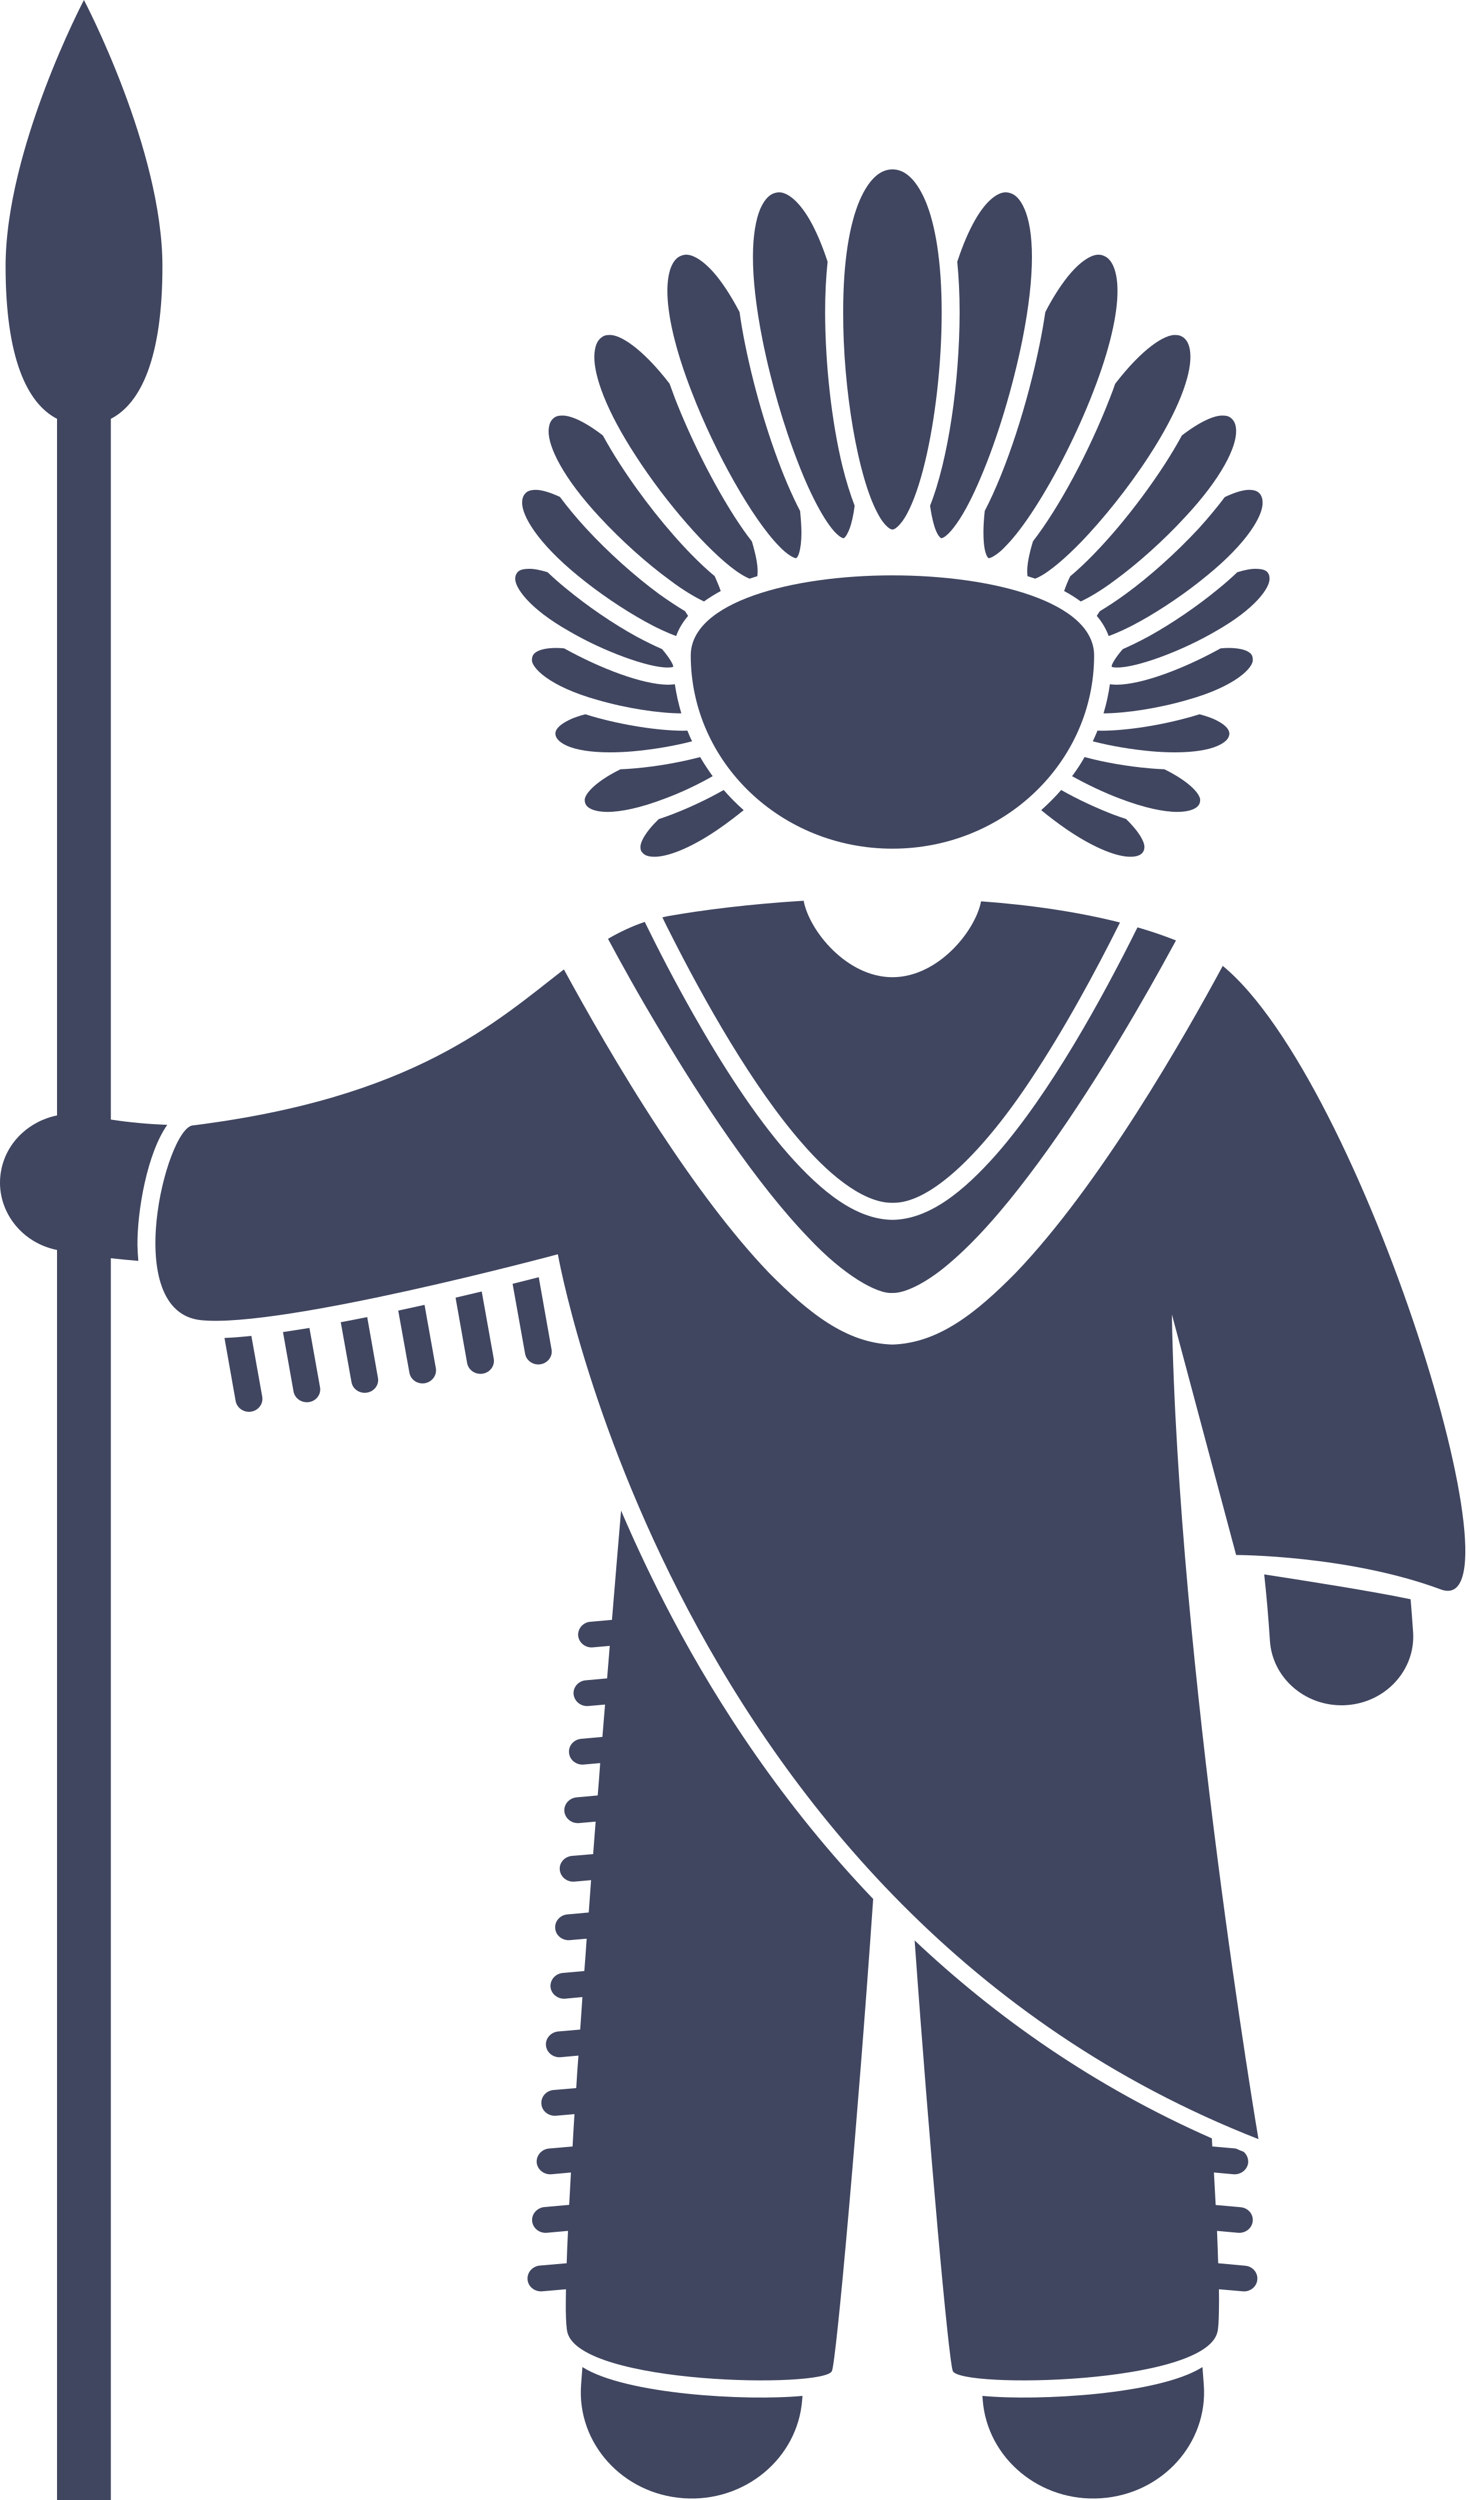 <?xml version="1.0" encoding="UTF-8"?>
<svg width="10px" height="17px" viewBox="0 0 10 17" version="1.1" xmlns="http://www.w3.org/2000/svg" xmlns:xlink="http://www.w3.org/1999/xlink">
    <!-- Generator: Sketch 52.6 (67491) - http://www.bohemiancoding.com/sketch -->
    <title>Employ_NB_Logo</title>
    <desc>Created with Sketch.</desc>
    <g id="Page-1" stroke="none" stroke-width="1" fill="none" fill-rule="evenodd">
        <g id="DB_COMPANIES_R" transform="translate(-416, -251)" fill="#404660">
            <g id="COMPANIES_LIST" transform="translate(280, 113)">
                <g id="Data">
                    <g id="NotOpenBoxCompany" transform="translate(0, 50)">
                        <g id="Details" transform="translate(134, 49)">
                            <g id="CompanyScale" transform="translate(2, 39)">
                                <g id="Employ_NB_Logo">
                                    <g id="Group">
                                        <path d="M8.639,11.159 C8.656,11.406 8.87,11.596 9.126,11.596 C9.136,11.596 9.147,11.596 9.157,11.595 C9.426,11.579 9.63,11.356 9.613,11.099 C9.608,11.023 9.602,10.949 9.596,10.875 C9.345,10.822 8.899,10.752 8.6,10.706 C8.616,10.852 8.629,11.003 8.639,11.159 Z" id="Path"></path>
                                        <path d="M1.138,7.649 C1.012,7.644 0.884,7.633 0.754,7.613 L0.754,2.848 C0.958,2.743 1.105,2.435 1.105,1.811 C1.105,1.012 0.571,0 0.571,0 C0.571,0 0.038,1.012 0.038,1.811 C0.038,2.435 0.184,2.743 0.388,2.848 L0.388,7.585 C0.204,7.622 0.05,7.76 0.01,7.948 C-0.044,8.2 0.125,8.447 0.388,8.5 L0.388,17 L0.754,17 L0.754,8.556 C0.817,8.563 0.879,8.569 0.941,8.574 C0.938,8.54 0.936,8.505 0.935,8.468 C0.933,8.235 1.001,7.842 1.138,7.649 Z" id="Path"></path>
                                        <path d="M3.962,16.096 L3.953,16.216 C3.923,16.614 4.236,16.96 4.651,16.988 C5.066,17.017 5.427,16.717 5.457,16.319 L5.459,16.292 C5.075,16.328 4.254,16.282 3.962,16.096 Z" id="Path"></path>
                                        <path d="M3.849,15.712 C3.85,15.785 3.854,15.836 3.86,15.861 C3.953,16.216 5.602,16.241 5.659,16.124 C5.689,16.063 5.838,14.391 5.94,12.913 C5.329,12.274 4.886,11.593 4.576,11.007 C4.441,10.752 4.325,10.505 4.225,10.272 C4.209,10.463 4.187,10.719 4.163,11.015 L4.016,11.028 C3.966,11.032 3.929,11.075 3.933,11.123 C3.938,11.171 3.983,11.207 4.033,11.202 L4.148,11.192 C4.142,11.264 4.136,11.338 4.13,11.413 L3.985,11.426 C3.935,11.43 3.897,11.473 3.902,11.521 C3.907,11.569 3.951,11.605 4.002,11.601 L4.116,11.591 C4.11,11.663 4.104,11.737 4.098,11.811 L3.953,11.824 C3.903,11.829 3.866,11.871 3.871,11.919 C3.875,11.968 3.92,12.003 3.97,11.999 L4.083,11.989 C4.078,12.062 4.072,12.135 4.066,12.209 L3.922,12.222 C3.872,12.227 3.835,12.269 3.839,12.317 C3.844,12.366 3.889,12.401 3.939,12.397 L4.052,12.387 C4.046,12.46 4.041,12.534 4.035,12.608 L3.891,12.62 C3.84,12.625 3.803,12.667 3.808,12.715 C3.813,12.764 3.857,12.799 3.908,12.795 L4.021,12.785 C4.016,12.858 4.01,12.932 4.005,13.005 L3.859,13.018 C3.809,13.023 3.772,13.065 3.777,13.114 C3.781,13.162 3.826,13.197 3.876,13.193 L3.991,13.183 C3.986,13.256 3.981,13.33 3.975,13.403 L3.828,13.416 C3.778,13.421 3.741,13.463 3.745,13.512 C3.75,13.56 3.795,13.595 3.845,13.591 L3.962,13.58 C3.957,13.655 3.952,13.728 3.947,13.801 L3.797,13.814 C3.747,13.819 3.709,13.861 3.714,13.91 C3.719,13.958 3.763,13.993 3.814,13.989 L3.935,13.978 C3.929,14.053 3.924,14.126 3.92,14.199 L3.765,14.212 C3.715,14.217 3.678,14.259 3.683,14.308 C3.687,14.356 3.732,14.391 3.782,14.387 L3.908,14.376 C3.903,14.451 3.899,14.525 3.895,14.596 L3.734,14.61 C3.684,14.615 3.647,14.657 3.651,14.706 C3.656,14.754 3.701,14.789 3.751,14.785 L3.884,14.773 C3.88,14.849 3.876,14.923 3.872,14.993 L3.703,15.008 C3.653,15.013 3.615,15.056 3.62,15.104 C3.625,15.152 3.669,15.187 3.72,15.183 L3.864,15.17 C3.86,15.249 3.857,15.322 3.855,15.39 L3.671,15.406 C3.621,15.411 3.584,15.454 3.589,15.502 C3.593,15.55 3.638,15.585 3.688,15.581 L3.85,15.567 C3.849,15.622 3.849,15.67 3.849,15.712 Z" id="Path"></path>
                                        <path d="M6.683,16.292 L6.685,16.319 C6.715,16.717 7.076,17.017 7.491,16.988 C7.906,16.96 8.219,16.614 8.189,16.216 L8.18,16.096 C7.888,16.282 7.066,16.328 6.683,16.292 Z" id="Path"></path>
                                        <path d="M8.247,14.596 C8.246,14.578 8.245,14.56 8.244,14.541 C7.437,14.186 6.77,13.712 6.222,13.195 C6.322,14.595 6.454,16.066 6.482,16.124 C6.54,16.241 8.189,16.216 8.281,15.861 C8.288,15.836 8.291,15.785 8.292,15.712 C8.293,15.67 8.293,15.622 8.292,15.567 L8.454,15.581 C8.504,15.586 8.549,15.55 8.553,15.502 C8.558,15.454 8.521,15.411 8.471,15.407 L8.287,15.39 C8.285,15.323 8.282,15.249 8.279,15.17 L8.422,15.183 C8.473,15.187 8.517,15.152 8.522,15.104 C8.527,15.056 8.49,15.013 8.439,15.009 L8.27,14.994 C8.266,14.923 8.262,14.85 8.258,14.773 L8.391,14.785 C8.441,14.789 8.486,14.754 8.491,14.706 C8.493,14.677 8.481,14.65 8.46,14.632 C8.442,14.625 8.424,14.618 8.407,14.61 L8.247,14.596 Z" id="Path"></path>
                                        <path d="M1.603,9.527 C1.612,9.575 1.659,9.607 1.709,9.599 C1.759,9.591 1.792,9.545 1.784,9.498 L1.71,9.084 C1.644,9.091 1.583,9.096 1.527,9.098 L1.603,9.527 Z" id="Path"></path>
                                        <path d="M1.997,9.463 C2.006,9.51 2.053,9.542 2.103,9.534 C2.152,9.526 2.186,9.481 2.177,9.433 L2.105,9.03 C2.044,9.04 1.983,9.049 1.925,9.058 L1.997,9.463 Z" id="Path"></path>
                                        <path d="M2.391,9.398 C2.399,9.446 2.447,9.478 2.496,9.47 C2.546,9.462 2.58,9.417 2.571,9.369 L2.498,8.956 C2.438,8.968 2.378,8.98 2.318,8.991 L2.391,9.398 Z" id="Path"></path>
                                        <path d="M2.785,9.334 C2.793,9.382 2.84,9.414 2.89,9.406 C2.94,9.397 2.973,9.352 2.965,9.304 L2.888,8.873 C2.829,8.886 2.77,8.899 2.709,8.912 L2.785,9.334 Z" id="Path"></path>
                                        <path d="M3.178,9.27 C3.187,9.317 3.234,9.349 3.284,9.341 C3.333,9.333 3.367,9.288 3.359,9.24 L3.277,8.782 C3.22,8.795 3.161,8.81 3.099,8.824 L3.178,9.27 Z" id="Path"></path>
                                        <path d="M3.572,9.205 C3.58,9.253 3.628,9.285 3.677,9.277 C3.727,9.269 3.761,9.223 3.752,9.176 L3.665,8.685 C3.615,8.698 3.555,8.713 3.487,8.73 L3.572,9.205 Z" id="Path"></path>
                                        <path d="M4.487,7.003 C4.77,7.48 5.148,8.053 5.502,8.419 C5.735,8.668 5.966,8.801 6.071,8.792 C6.149,8.796 6.3,8.729 6.467,8.583 C6.635,8.44 6.819,8.231 6.997,7.995 C7.355,7.525 7.693,6.95 7.905,6.568 C7.94,6.505 7.972,6.446 8,6.395 C7.916,6.362 7.829,6.332 7.738,6.306 C7.49,6.805 7.143,7.431 6.782,7.845 C6.552,8.106 6.318,8.292 6.071,8.295 C5.824,8.292 5.59,8.106 5.36,7.845 C5.131,7.583 4.909,7.237 4.714,6.892 C4.592,6.677 4.481,6.463 4.386,6.269 C4.297,6.299 4.215,6.338 4.136,6.384 C4.138,6.387 4.14,6.391 4.142,6.395 C4.225,6.55 4.344,6.765 4.487,7.003 Z" id="Path"></path>
                                        <path d="M7.619,6.273 C7.326,6.199 7.003,6.153 6.674,6.129 C6.634,6.333 6.38,6.645 6.071,6.645 C5.76,6.645 5.505,6.329 5.467,6.125 C5.107,6.147 4.783,6.187 4.537,6.231 C4.526,6.233 4.516,6.236 4.506,6.238 C4.521,6.27 4.537,6.302 4.554,6.335 C4.796,6.815 5.123,7.392 5.454,7.771 C5.673,8.025 5.896,8.182 6.071,8.179 C6.335,8.187 6.698,7.818 7.015,7.337 C7.241,6.997 7.452,6.608 7.619,6.273 Z" id="Path"></path>
                                        <path d="M8.561,14.546 C8.561,14.546 8.013,11.314 7.972,8.938 L8.409,10.574 C8.409,10.574 9.171,10.574 9.801,10.808 C10.4,11.03 9.269,7.349 8.318,6.568 C8.059,7.048 7.485,8.056 6.908,8.657 C6.645,8.923 6.388,9.133 6.071,9.143 C5.754,9.134 5.497,8.923 5.233,8.657 C4.973,8.386 4.717,8.036 4.488,7.688 C4.214,7.272 3.981,6.858 3.836,6.592 C3.371,6.952 2.816,7.465 1.31,7.653 C1.13,7.675 0.818,8.919 1.366,8.977 C1.915,9.035 3.795,8.529 3.795,8.529 C3.795,8.529 4.578,12.989 8.561,14.546 Z" id="Path"></path>
                                        <path d="M7.258,5.641 C7.455,5.775 7.606,5.827 7.69,5.826 C7.735,5.826 7.758,5.814 7.771,5.8 C7.78,5.789 7.784,5.779 7.785,5.763 C7.788,5.728 7.751,5.657 7.66,5.569 C7.633,5.56 7.605,5.551 7.576,5.54 C7.452,5.492 7.328,5.434 7.219,5.372 C7.177,5.42 7.131,5.466 7.083,5.509 C7.139,5.555 7.198,5.6 7.258,5.641 Z" id="Path"></path>
                                        <path d="M7.921,5.231 C7.89,5.23 7.859,5.228 7.825,5.225 C7.672,5.212 7.515,5.185 7.378,5.148 C7.353,5.193 7.324,5.236 7.293,5.278 C7.394,5.334 7.508,5.389 7.62,5.431 C7.788,5.495 7.919,5.521 8.009,5.521 C8.106,5.52 8.145,5.493 8.158,5.469 C8.162,5.46 8.164,5.453 8.164,5.445 C8.171,5.409 8.104,5.321 7.921,5.231 Z" id="Path"></path>
                                        <path d="M8.11,4.872 C7.9,4.932 7.668,4.968 7.493,4.969 C7.484,4.969 7.475,4.968 7.466,4.968 C7.456,4.993 7.445,5.017 7.434,5.041 C7.558,5.073 7.7,5.097 7.836,5.109 C7.893,5.114 7.945,5.116 7.993,5.116 C8.123,5.116 8.219,5.099 8.278,5.074 C8.339,5.048 8.358,5.021 8.362,4.998 C8.363,4.995 8.363,4.991 8.363,4.988 C8.363,4.967 8.347,4.934 8.273,4.897 C8.243,4.882 8.205,4.869 8.16,4.857 C8.144,4.862 8.127,4.867 8.11,4.872 Z" id="Path"></path>
                                        <path d="M8.303,4.409 C8.054,4.547 7.771,4.654 7.599,4.656 C7.584,4.656 7.568,4.655 7.552,4.653 C7.552,4.653 7.551,4.653 7.55,4.654 C7.541,4.721 7.526,4.787 7.507,4.851 C7.663,4.85 7.882,4.816 8.075,4.76 C8.41,4.667 8.532,4.535 8.522,4.482 C8.522,4.478 8.522,4.474 8.521,4.47 C8.517,4.453 8.51,4.442 8.486,4.429 C8.461,4.416 8.418,4.406 8.357,4.406 C8.34,4.406 8.322,4.407 8.303,4.409 Z" id="Path"></path>
                                        <path d="M8.292,4.001 C8.142,4.125 7.97,4.241 7.815,4.327 C7.752,4.361 7.693,4.39 7.638,4.414 C7.596,4.462 7.57,4.503 7.563,4.525 C7.563,4.528 7.563,4.531 7.563,4.535 C7.569,4.537 7.581,4.539 7.599,4.539 C7.727,4.541 8.034,4.431 8.274,4.29 C8.542,4.138 8.642,3.993 8.636,3.932 C8.636,3.921 8.634,3.911 8.63,3.903 C8.619,3.883 8.603,3.869 8.545,3.868 C8.512,3.867 8.469,3.875 8.417,3.891 C8.379,3.927 8.338,3.964 8.292,4.001 Z" id="Path"></path>
                                        <path d="M8.332,3.38 C8.282,3.446 8.224,3.517 8.155,3.593 C8.001,3.759 7.822,3.919 7.658,4.039 C7.596,4.084 7.537,4.123 7.482,4.156 C7.474,4.167 7.467,4.178 7.461,4.188 C7.497,4.23 7.524,4.276 7.542,4.325 C7.603,4.303 7.677,4.269 7.754,4.226 C7.902,4.144 8.068,4.032 8.212,3.913 C8.486,3.69 8.593,3.505 8.589,3.416 C8.589,3.392 8.583,3.376 8.574,3.362 C8.559,3.343 8.542,3.332 8.5,3.331 C8.461,3.33 8.404,3.346 8.332,3.38 Z" id="Path"></path>
                                        <path d="M8.04,2.961 C8.006,3.024 7.967,3.089 7.922,3.159 C7.729,3.456 7.482,3.75 7.28,3.919 C7.262,3.956 7.249,3.99 7.239,4.019 C7.28,4.041 7.318,4.065 7.352,4.09 C7.418,4.059 7.499,4.01 7.584,3.946 C7.74,3.832 7.915,3.676 8.063,3.515 C8.313,3.247 8.411,3.039 8.409,2.931 C8.409,2.891 8.398,2.867 8.383,2.851 C8.367,2.834 8.351,2.826 8.319,2.826 C8.264,2.823 8.166,2.864 8.04,2.961 Z" id="Path"></path>
                                        <path d="M7.549,2.71 C7.407,3.074 7.206,3.449 7.027,3.681 C7.001,3.766 6.987,3.837 6.988,3.888 C6.988,3.9 6.989,3.91 6.99,3.918 C7.008,3.924 7.025,3.929 7.042,3.935 C7.067,3.925 7.099,3.908 7.134,3.882 C7.197,3.837 7.271,3.771 7.35,3.69 C7.506,3.529 7.679,3.313 7.819,3.097 C8.018,2.79 8.099,2.559 8.098,2.426 C8.098,2.353 8.077,2.315 8.051,2.295 C8.035,2.284 8.02,2.278 7.998,2.278 C7.925,2.272 7.771,2.369 7.586,2.61 C7.575,2.642 7.563,2.675 7.549,2.71 Z" id="Path"></path>
                                        <path d="M7.111,2.122 C7.101,2.189 7.089,2.259 7.074,2.333 C6.99,2.75 6.846,3.192 6.699,3.474 C6.693,3.529 6.69,3.579 6.69,3.622 C6.69,3.68 6.695,3.726 6.704,3.756 C6.713,3.788 6.724,3.795 6.724,3.795 C6.724,3.795 6.724,3.795 6.725,3.795 C6.725,3.795 6.725,3.795 6.726,3.795 C6.733,3.799 6.787,3.774 6.844,3.711 C6.903,3.651 6.971,3.561 7.041,3.452 C7.18,3.236 7.327,2.947 7.435,2.669 C7.553,2.367 7.602,2.135 7.602,1.979 C7.602,1.828 7.557,1.759 7.512,1.741 C7.5,1.735 7.488,1.732 7.474,1.732 C7.429,1.73 7.349,1.772 7.258,1.888 C7.211,1.948 7.161,2.025 7.111,2.122 Z" id="Path"></path>
                                        <path d="M6.512,1.78 C6.522,1.883 6.528,1.998 6.528,2.125 C6.527,2.604 6.45,3.128 6.327,3.439 C6.34,3.529 6.358,3.598 6.379,3.633 C6.393,3.657 6.403,3.66 6.403,3.66 L6.404,3.66 C6.405,3.66 6.418,3.658 6.438,3.641 C6.458,3.625 6.482,3.597 6.508,3.56 C6.56,3.487 6.617,3.377 6.672,3.246 C6.784,2.984 6.889,2.637 6.955,2.311 C7,2.085 7.02,1.897 7.02,1.747 C7.02,1.6 7,1.49 6.969,1.42 C6.938,1.348 6.901,1.319 6.865,1.311 C6.857,1.309 6.85,1.308 6.843,1.308 C6.793,1.306 6.713,1.355 6.632,1.498 C6.591,1.57 6.55,1.664 6.512,1.78 Z" id="Path"></path>
                                        <path d="M4.481,5.57 C4.39,5.658 4.354,5.728 4.357,5.763 C4.357,5.779 4.361,5.789 4.371,5.799 C4.384,5.814 4.406,5.826 4.451,5.826 C4.535,5.827 4.687,5.775 4.883,5.641 C4.943,5.6 5.002,5.555 5.059,5.509 C5.01,5.466 4.965,5.42 4.923,5.372 C4.814,5.434 4.689,5.493 4.566,5.54 C4.537,5.551 4.508,5.561 4.481,5.57 Z" id="Path"></path>
                                        <path d="M4.521,5.431 C4.633,5.39 4.748,5.335 4.848,5.278 C4.818,5.236 4.789,5.193 4.763,5.148 C4.626,5.184 4.469,5.212 4.316,5.225 C4.283,5.228 4.251,5.23 4.221,5.231 C4.038,5.321 3.971,5.409 3.978,5.445 C3.978,5.453 3.98,5.46 3.984,5.469 C3.996,5.493 4.036,5.52 4.132,5.521 C4.222,5.521 4.354,5.495 4.521,5.431 Z" id="Path"></path>
                                        <path d="M4.708,5.041 C4.696,5.017 4.686,4.993 4.676,4.968 C4.667,4.968 4.658,4.969 4.648,4.969 C4.474,4.968 4.241,4.932 4.031,4.872 C4.014,4.867 3.998,4.862 3.982,4.857 C3.936,4.869 3.898,4.882 3.869,4.897 C3.794,4.934 3.778,4.967 3.778,4.988 C3.778,4.991 3.779,4.994 3.779,4.998 C3.784,5.021 3.803,5.048 3.863,5.074 C3.923,5.099 4.018,5.116 4.149,5.116 C4.196,5.116 4.249,5.114 4.306,5.109 C4.441,5.097 4.584,5.073 4.708,5.041 Z" id="Path"></path>
                                        <path d="M4.066,4.76 C4.259,4.816 4.478,4.85 4.635,4.851 C4.616,4.787 4.601,4.721 4.591,4.654 C4.591,4.653 4.59,4.653 4.589,4.653 C4.573,4.655 4.558,4.656 4.542,4.656 C4.37,4.654 4.087,4.547 3.838,4.409 C3.82,4.407 3.801,4.406 3.785,4.406 C3.723,4.406 3.68,4.416 3.656,4.429 C3.632,4.442 3.625,4.453 3.62,4.471 C3.62,4.474 3.619,4.478 3.619,4.482 C3.609,4.535 3.732,4.667 4.066,4.76 Z" id="Path"></path>
                                        <path d="M3.868,4.29 C4.107,4.431 4.414,4.541 4.542,4.539 C4.557,4.539 4.568,4.538 4.575,4.536 C4.577,4.536 4.578,4.535 4.579,4.535 C4.579,4.532 4.579,4.529 4.579,4.526 C4.572,4.505 4.546,4.463 4.504,4.414 C4.449,4.39 4.39,4.361 4.327,4.327 C4.171,4.241 4,4.125 3.85,4.001 C3.804,3.964 3.763,3.927 3.725,3.891 C3.673,3.875 3.629,3.867 3.597,3.868 C3.539,3.869 3.523,3.883 3.512,3.904 C3.508,3.912 3.505,3.921 3.505,3.932 C3.5,3.993 3.599,4.138 3.868,4.29 Z" id="Path"></path>
                                        <path d="M3.929,3.913 C4.073,4.032 4.24,4.144 4.388,4.226 C4.465,4.269 4.539,4.303 4.6,4.325 C4.617,4.276 4.645,4.23 4.681,4.188 C4.674,4.178 4.667,4.167 4.66,4.156 C4.605,4.123 4.546,4.084 4.483,4.039 C4.32,3.919 4.14,3.759 3.987,3.593 C3.917,3.517 3.859,3.446 3.809,3.379 C3.738,3.346 3.68,3.33 3.642,3.331 C3.599,3.332 3.582,3.343 3.567,3.363 C3.558,3.376 3.552,3.392 3.552,3.416 C3.549,3.505 3.655,3.689 3.929,3.913 Z" id="Path"></path>
                                        <path d="M4.078,3.515 C4.226,3.675 4.401,3.832 4.558,3.946 C4.642,4.01 4.724,4.059 4.789,4.09 C4.824,4.065 4.862,4.041 4.903,4.019 C4.893,3.99 4.879,3.956 4.862,3.918 C4.811,3.876 4.758,3.826 4.703,3.77 C4.539,3.602 4.363,3.381 4.219,3.158 C4.174,3.089 4.136,3.024 4.101,2.961 C3.975,2.864 3.878,2.823 3.822,2.826 C3.791,2.826 3.774,2.834 3.758,2.851 C3.743,2.867 3.733,2.891 3.732,2.931 C3.73,3.039 3.829,3.247 4.078,3.515 Z" id="Path"></path>
                                        <path d="M4.043,2.426 C4.042,2.559 4.123,2.79 4.323,3.097 C4.531,3.42 4.818,3.747 5.007,3.882 C5.043,3.908 5.075,3.925 5.099,3.935 C5.116,3.929 5.134,3.924 5.152,3.918 C5.153,3.91 5.154,3.9 5.154,3.888 C5.155,3.838 5.14,3.766 5.115,3.682 C5.076,3.632 5.037,3.576 4.997,3.514 C4.853,3.289 4.704,2.996 4.592,2.71 C4.579,2.675 4.567,2.642 4.555,2.609 C4.37,2.369 4.217,2.272 4.143,2.278 C4.121,2.278 4.106,2.283 4.091,2.295 C4.064,2.315 4.044,2.353 4.043,2.426 Z" id="Path"></path>
                                        <path d="M4.54,1.979 C4.54,2.135 4.589,2.367 4.707,2.669 C4.868,3.086 5.119,3.528 5.297,3.711 C5.355,3.774 5.408,3.799 5.416,3.795 C5.416,3.795 5.417,3.795 5.417,3.795 C5.418,3.795 5.429,3.787 5.437,3.757 C5.446,3.726 5.452,3.68 5.452,3.623 C5.452,3.579 5.448,3.529 5.443,3.475 C5.414,3.42 5.385,3.357 5.356,3.29 C5.241,3.019 5.134,2.668 5.067,2.333 C5.052,2.258 5.04,2.188 5.031,2.122 C4.98,2.025 4.931,1.948 4.884,1.888 C4.794,1.774 4.716,1.732 4.67,1.732 C4.669,1.732 4.668,1.732 4.667,1.732 C4.654,1.732 4.642,1.735 4.629,1.741 C4.584,1.759 4.54,1.828 4.54,1.979 Z" id="Path"></path>
                                        <path d="M5.704,3.641 C5.724,3.658 5.737,3.66 5.738,3.66 C5.738,3.66 5.739,3.66 5.739,3.66 C5.739,3.66 5.749,3.657 5.762,3.633 C5.775,3.611 5.789,3.574 5.799,3.526 C5.805,3.5 5.81,3.471 5.814,3.439 C5.784,3.361 5.756,3.271 5.731,3.171 C5.658,2.87 5.614,2.484 5.613,2.125 C5.613,1.998 5.619,1.883 5.63,1.78 C5.592,1.664 5.551,1.57 5.51,1.498 C5.428,1.355 5.348,1.306 5.299,1.308 C5.292,1.308 5.284,1.309 5.276,1.311 C5.24,1.319 5.204,1.348 5.172,1.42 C5.142,1.491 5.122,1.601 5.122,1.747 C5.122,1.897 5.142,2.085 5.187,2.311 C5.244,2.597 5.332,2.898 5.428,3.144 C5.522,3.39 5.631,3.584 5.704,3.641 Z" id="Path"></path>
                                        <path d="M5.847,1.365 C5.78,1.523 5.735,1.775 5.736,2.125 C5.734,2.648 5.837,3.246 5.971,3.492 C6.014,3.576 6.061,3.605 6.071,3.6 C6.081,3.605 6.127,3.576 6.171,3.492 C6.215,3.411 6.257,3.289 6.292,3.144 C6.362,2.855 6.406,2.474 6.406,2.125 C6.406,1.775 6.362,1.523 6.295,1.365 C6.226,1.205 6.145,1.151 6.071,1.152 C5.997,1.151 5.916,1.205 5.847,1.365 Z" id="Path"></path>
                                        <path d="M6.071,5.771 C6.829,5.771 7.443,5.183 7.443,4.457 C7.443,3.731 4.699,3.731 4.699,4.457 C4.699,5.183 5.313,5.771 6.071,5.771 Z" id="Path"></path>
                                    </g>
                                </g>
                            </g>
                        </g>
                    </g>
                </g>
            </g>
        </g>
    </g>
</svg>